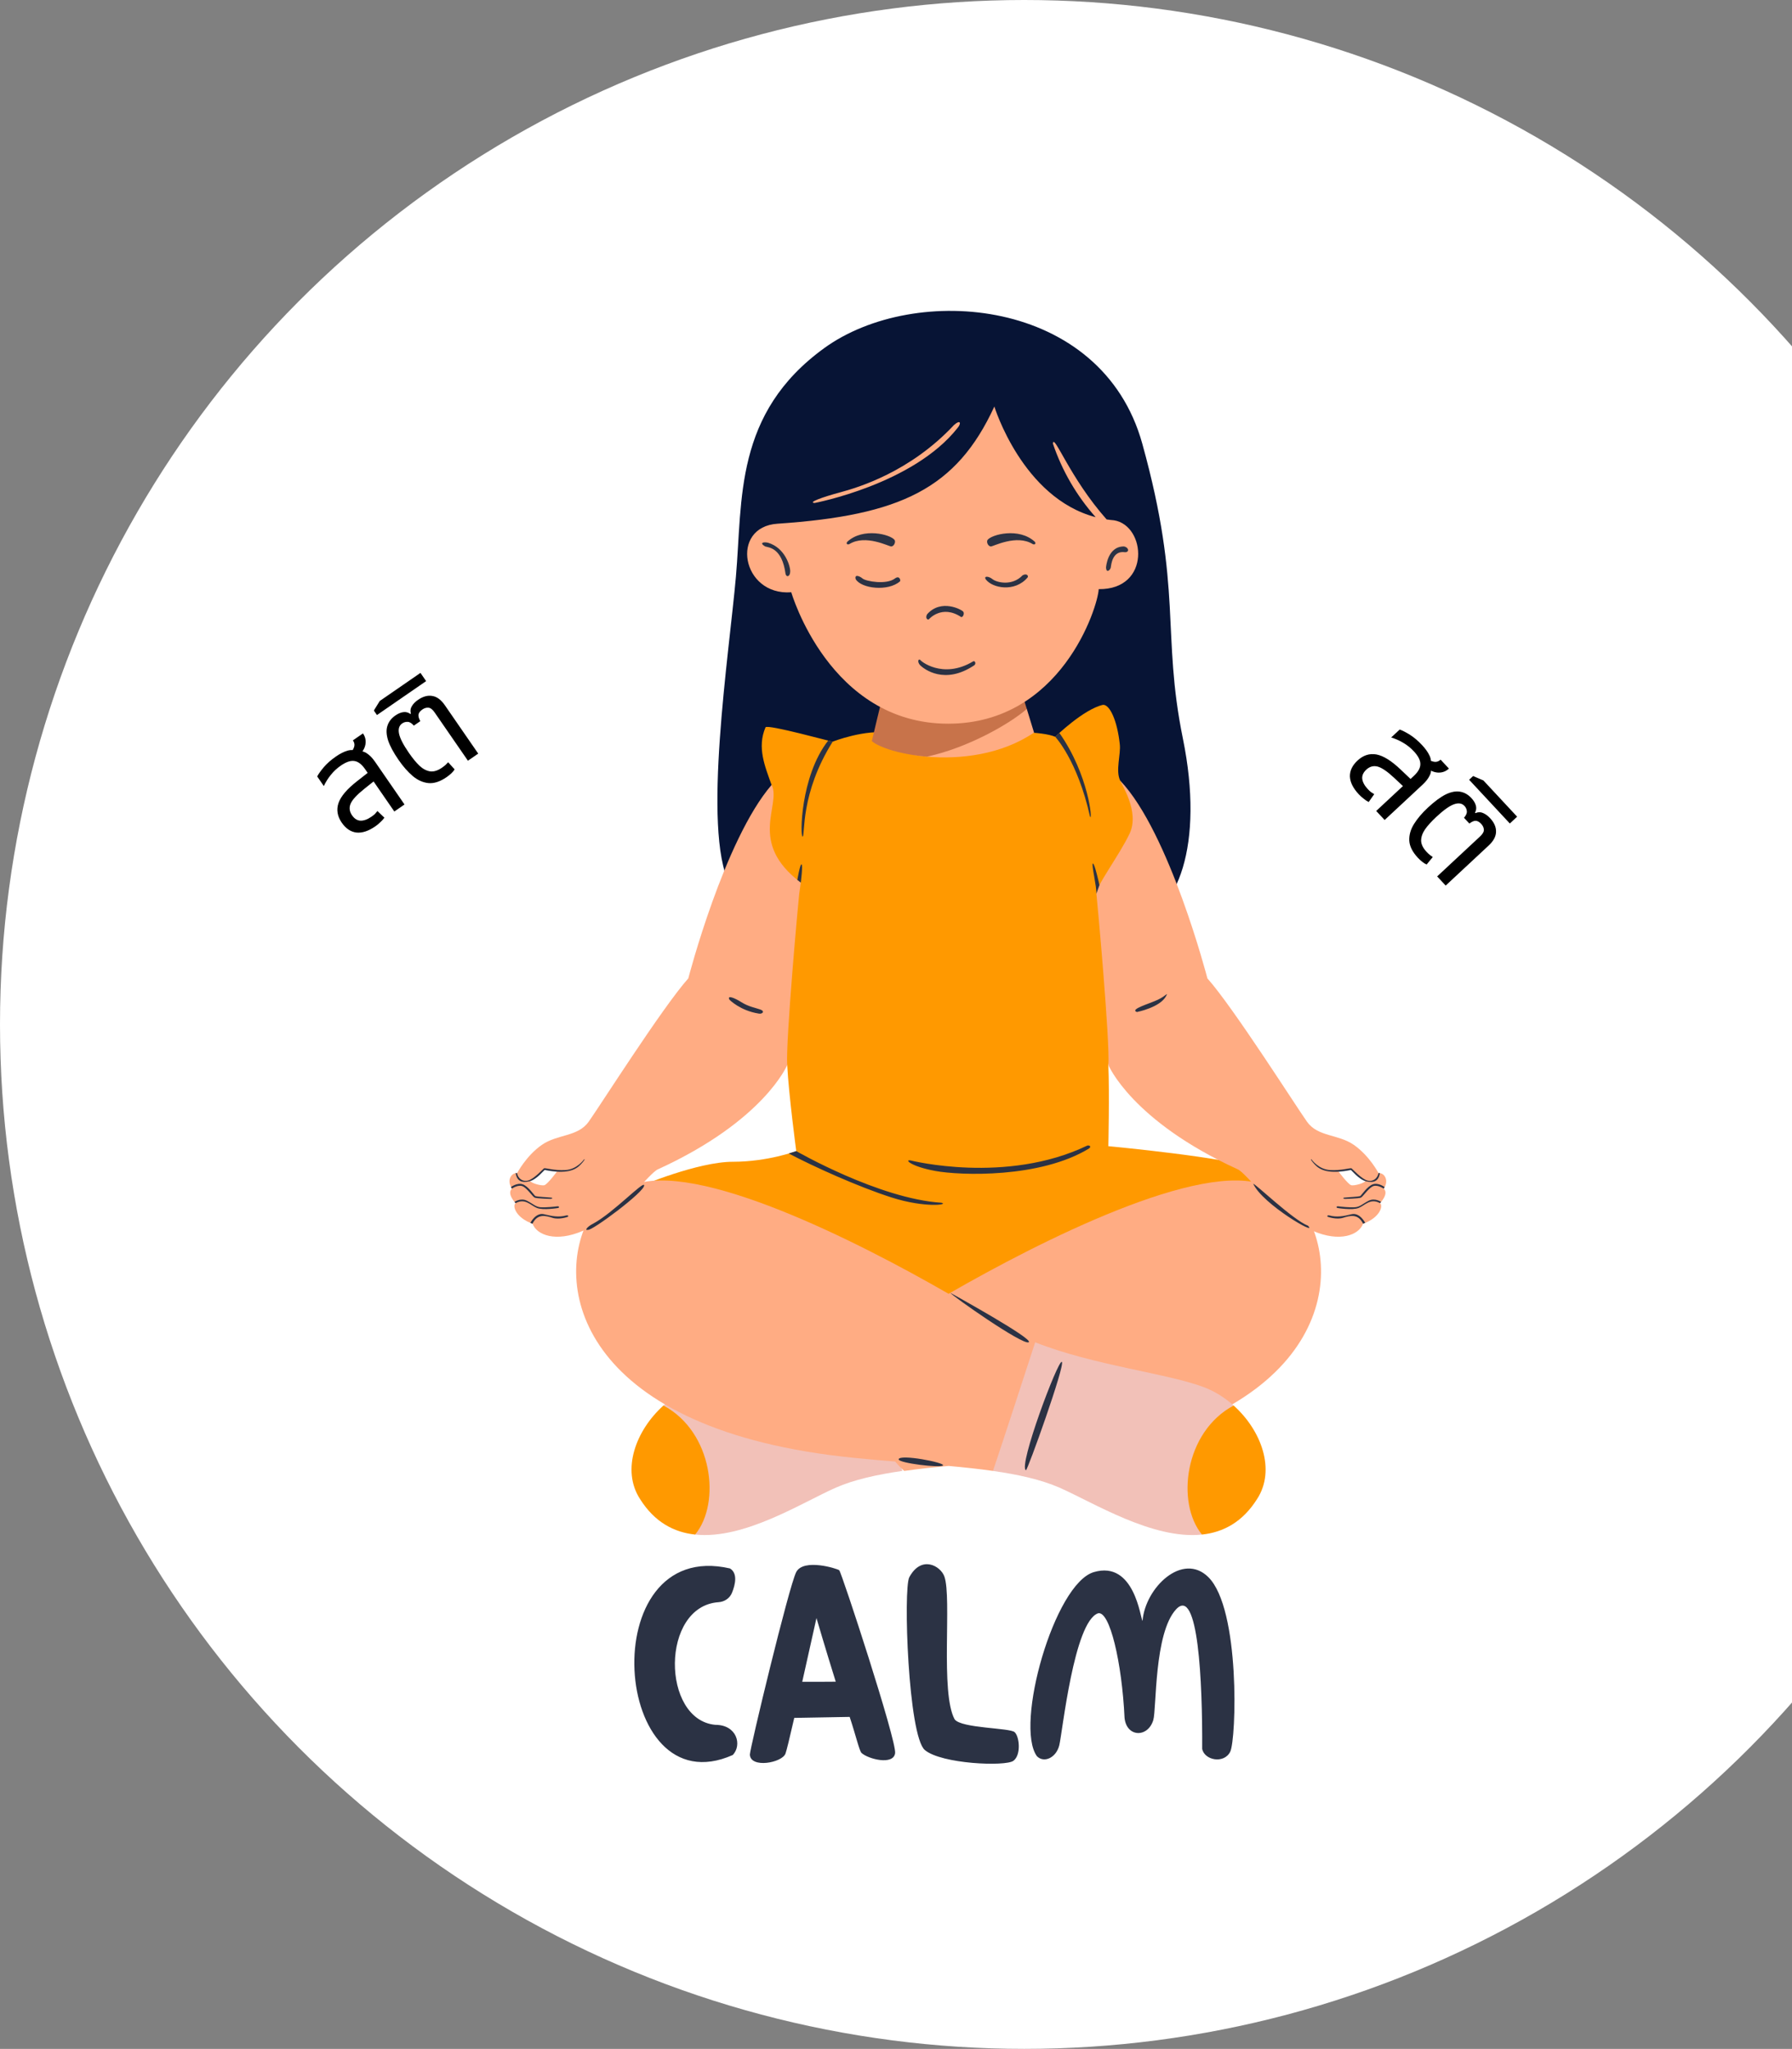 <svg width="510" height="583" viewBox="0 0 510 583" fill="none" xmlns="http://www.w3.org/2000/svg">
<rect x="0" y="0" width="510" height="583" fill="#808080" stroke="none"/>
<circle cx="291.5" cy="291.5" r="291.5" fill="white"/>
<path d="M207.607 251.533C199.784 235.971 207.508 186.079 209.44 164.097C211.362 142.11 208.888 117.641 234.622 99.02C260.351 80.4 313.523 84.589 325.086 126.223C336.648 167.852 330.513 180.037 336.648 210.151C342.784 240.27 335.247 260.388 322.211 263.064" fill="#071435"/>
<path d="M188.591 400.151C191.086 397.92 193.685 395.894 196.742 394.726C207.138 390.783 228.221 388.511 244.804 381.934C248.034 391.872 253.997 410.152 256.815 418.541C249.581 419.583 243.075 421.028 237.903 423.29C228.237 427.537 211.841 438.135 197.825 436.648C194.497 428.568 189.742 418.515 188.591 400.151Z" fill="#F2C1B8"/>
<path d="M219.581 223.336C217.732 218.121 215.388 212.706 217.867 206.951C218.487 206.025 236.841 211.12 236.982 211.041C237.122 210.968 246.2 207.438 253.273 208.528C260.346 209.622 293.013 206.506 300.32 209.653C300.32 209.653 308.372 201.783 313.929 200.553C315.841 200.469 317.956 205.014 318.685 211.727C319.039 214.675 317.403 219.288 318.815 222.137C318.815 222.137 325.049 229.96 327.06 246.093C329.065 262.221 315.435 303.048 315.435 303.048C315.773 311.102 315.435 326.141 315.435 326.141C315.435 326.141 350.445 329.392 357.971 332.681C365.487 335.974 317.575 406.565 268.284 400.936C218.987 395.307 182.153 337.53 182.153 337.53C182.153 337.53 198.575 330.576 208.57 330.576C218.56 330.576 226.612 327.539 226.612 327.539C226.612 327.539 224.456 311.395 224.039 303.048C224.039 303.048 213.159 272.096 212.825 260.65C212.497 249.209 219.581 223.336 219.581 223.336Z" fill="#FF9900"/>
<path d="M263.81 215.309C256.284 214.675 254.341 212.481 252.221 210.664C252.221 210.664 261.154 202.343 261.341 201.972L286.456 201.537L292.221 201.715L294.284 208.454C284.924 214.795 273.2 216.104 263.81 215.309ZM372.388 346.819L360.19 337.331C342.008 329.874 295.831 353.238 269.966 368.146C244.101 353.238 197.924 329.874 179.742 337.331L167.549 346.819C157.039 366.806 166.148 407.167 243.091 414.828C246.93 415.231 250.846 415.561 254.763 415.875C255.664 416.933 256.539 417.834 257.336 418.546C261.357 417.97 265.607 417.52 269.976 417.127C274.341 417.52 278.596 417.97 282.617 418.546C283.414 417.844 284.284 416.933 285.19 415.875C289.107 415.561 293.013 415.221 296.857 414.828C373.779 407.167 382.888 366.795 372.388 346.819Z" fill="#FFAC83"/>
<path d="M342.081 436.653C328.07 438.14 311.169 427.542 301.513 423.3C296.341 421.028 289.836 419.583 282.601 418.546C285.419 410.163 291.383 391.883 294.612 381.944C311.2 388.516 332.289 390.783 342.674 394.736C345.732 395.894 348.596 397.711 351.086 399.941C349.945 418.3 345.419 428.568 342.081 436.653Z" fill="#F2C1B8"/>
<path d="M197.836 436.653C191.799 436.009 186.299 433.129 182.143 426.526C176.789 418.284 180.93 407.005 188.82 399.936C202.893 407.45 205.226 427.683 197.836 436.653ZM342.081 436.653C348.117 436.009 353.622 433.129 357.773 426.526C363.127 418.284 358.992 407.005 351.096 399.936C337.023 407.45 334.69 427.683 342.081 436.653Z" fill="#FF9900"/>
<path d="M251.06 198.809L287.435 196.772L290.216 196.615C290.388 196.688 290.56 196.767 290.726 196.84L291.154 198.243L292.221 201.726C287.581 205.815 275.575 212.769 263.799 215.303C256.273 214.665 250.237 212.696 248.117 210.879C248.122 210.884 250.877 199.181 251.06 198.809Z" fill="#C8734A"/>
<path d="M312.69 167.642C312.45 172.805 301.919 205.925 269.851 205.925C235.992 205.925 225.195 168.527 225.195 168.527C211.002 169.58 207.648 149.87 221.315 149.017C256.242 146.65 272.195 139.104 282.992 115.672C282.992 115.672 290.956 141.691 311.82 147.158C306.424 141.089 302.247 133.926 299.653 126.212C299.909 123.139 304.424 135.947 314.945 147.802C315.633 147.907 316.325 147.99 317.039 148.048C326.169 149.514 327.633 167.81 312.69 167.642ZM392.742 342.347C393.784 343.148 392.601 346.567 387.93 348.201C386.752 351.411 381.32 353.568 373.653 350.243C362.742 345.525 354.805 333.717 352.159 332.681C321.982 318.878 315.445 303.048 315.445 303.048C315.924 296.377 312.273 256.309 312.034 254.324C311.784 252.334 318.445 243.537 321.466 237.238C324.482 230.934 318.95 222.864 318.825 222.147C332.872 236.882 343.627 278.401 343.627 278.401C350.94 286.57 368.898 314.882 371.992 319.208C375.086 323.527 380.841 322.669 385.299 325.769C389.758 328.863 392.336 333.817 392.336 333.817C393.82 333.607 395.487 335.707 393.82 338.231C395.367 339.702 392.742 342.347 392.742 342.347ZM388.664 335.906C388.664 335.906 387.242 335.32 386.44 334.545C385.643 333.764 384.93 332.749 384.518 332.691C384.117 332.633 380.883 333.188 380.883 333.188C380.857 333.335 383.627 336.906 384.487 337.22C385.341 337.545 388.685 336.55 388.664 335.906ZM227.903 251.141L227.456 254.324C227.211 256.319 223.56 296.388 224.044 303.048C224.044 303.048 217.508 318.878 187.336 332.681C184.68 333.707 176.747 345.525 165.836 350.243C158.164 353.568 152.737 351.411 151.56 348.201C146.888 346.567 145.706 343.148 146.747 342.347C146.747 342.347 144.127 339.692 145.695 338.221C144.028 335.702 145.695 333.602 147.174 333.806C147.174 333.806 149.758 328.853 154.216 325.763C158.674 322.669 164.424 323.522 167.523 319.197C170.617 314.872 188.575 286.564 195.888 278.396C195.888 278.396 206.091 238.998 219.607 223.336C222.466 229.085 212.648 239.642 227.903 251.141ZM158.591 333.188C158.591 333.188 155.362 332.633 154.956 332.691C154.555 332.749 153.836 333.759 153.034 334.545C152.232 335.32 150.81 335.906 150.81 335.906C150.794 336.55 154.143 337.545 154.987 337.22C155.846 336.906 158.607 333.335 158.591 333.188ZM231.841 143.121C231.841 143.121 259.919 137.832 272.575 121.699C273.643 120.411 273.32 119.301 271.497 120.945C259.013 134.297 244.252 138.712 239.112 140.094C233.971 141.476 229.836 142.99 231.841 143.121Z" fill="#FFAC83"/>
<path d="M254.721 164.584C256.055 163.626 256.383 165.223 256.133 165.422C252.773 168.37 245.138 167.496 243.534 164.81C243.117 163.385 244.528 163.815 245.487 164.616C246.44 165.427 252.32 166.464 254.721 164.584ZM292.747 381.944C294.596 381.159 270.45 367.864 270.45 367.864C271.112 368.806 290.898 382.729 292.747 381.944ZM217.768 155.489C218.815 155.819 222.539 155.819 223.56 163.254C223.763 164.338 224.877 164.155 224.893 162.584C224.909 161.013 223.393 155.897 218.633 154.447C217.367 154.117 215.95 154.431 217.768 155.489ZM253.742 340.734C263.258 343.776 270.237 342.787 267.93 342.232C250.195 341.116 226.612 327.539 226.612 327.539L224.487 328.225C231.403 331.88 244.226 337.692 253.742 340.734ZM228.435 238.039C229.195 237.689 227.68 225.818 236.982 211.041L235.7 210.737C227.69 220.932 227.68 238.385 228.435 238.039ZM266.19 333.189C273.305 334.503 295.971 335.304 309.919 326.811C310.805 326.12 309.831 325.79 309.383 325.994C286.299 337.048 259.216 330.209 259.216 330.209C257.268 329.822 259.081 331.88 266.19 333.189ZM228.122 245.952C227.706 245.711 226.924 250.376 226.924 250.376L227.909 251.141C227.903 251.141 228.544 246.192 228.122 245.952ZM241.752 154.803C246.315 151.991 252.95 155.484 253.617 155.489C254.367 155.505 254.982 154.332 254.607 153.646C253.435 152.075 245.643 150.017 241.169 154.127C240.674 154.641 241.143 155.133 241.752 154.803ZM277.32 189.274C277.862 188.771 277.461 187.902 276.94 188.2C268.206 193.442 261.752 187.876 261.982 187.844C261.284 187.231 260.976 188.472 261.982 189.399C262.987 190.321 268.81 195.002 277.32 189.274ZM312.023 254.324L312.903 251.832C312.903 251.832 311.456 245.308 311.018 245.721C310.586 246.135 312.148 252.282 312.023 254.324ZM301.497 208.554L300.315 209.653C300.315 209.653 306.669 216.382 310.216 232.358C311.013 234.028 309.924 220.519 301.497 208.554ZM323.555 287.968C323.555 287.968 330.247 286.664 331.909 283.355C332.45 282.182 331.95 283.307 329.523 284.47C327.096 285.627 321.43 287.161 323.555 287.968ZM316.127 161.469C316.252 160.746 316.528 156.573 320.221 157.133C321.57 157.096 321.169 155.646 319.82 155.489C315.174 155.515 314.773 161.427 314.773 161.469C314.846 163.254 316.002 162.181 316.127 161.469ZM282.023 155.489C282.69 155.484 289.325 151.986 293.888 154.803C294.497 155.133 294.966 154.641 294.476 154.127C289.992 150.017 282.195 152.085 281.039 153.646C280.659 154.332 281.273 155.505 282.023 155.489ZM264.377 176.193C264.377 176.193 268.065 171.91 273.57 175.596C274.138 175.596 274.497 174.575 274.153 174.062C273.768 173.497 267.846 170.266 263.846 174.795C263.216 175.968 264.07 176.497 264.377 176.193ZM292.445 164.323C292.763 163.966 292.325 163.008 291.039 163.694C288.018 166.873 283.627 165.726 282.482 164.81C281.341 163.888 279.935 163.857 280.528 164.825C282.362 167.365 288.831 168.611 292.445 164.323ZM389.502 341.672C387.716 342.588 387.065 343.426 385.586 343.52C384.107 343.63 381.383 343.342 380.893 343.258C380.398 343.185 380.143 343.572 380.643 343.729C380.643 343.729 384.877 344.442 386.69 343.703C388.497 342.97 390.013 340.834 392.747 342.347L393.06 341.991C393.06 341.991 391.278 340.755 389.502 341.672ZM302.195 387.515C301.153 386.767 289.695 417.3 291.982 418.347C292.393 418.53 303.247 388.27 302.195 387.515ZM390.758 336.975C389.174 337.488 387.461 340.074 387.174 340.305C386.888 340.535 383.044 340.703 382.534 340.792C382.023 340.886 382.419 341.143 382.805 341.143C382.94 341.143 386.674 341.033 387.273 340.792C387.872 340.556 389.195 338.43 390.528 337.645C391.867 336.859 393.794 338.221 393.794 338.221L394.055 337.776C394.055 337.776 392.336 336.461 390.758 336.975ZM268.372 416.975C269.044 416.174 255.914 413.65 255.758 415.247C255.659 416.3 267.695 417.776 268.372 416.975ZM215.987 288.418C216.971 288.596 217.794 287.753 216.398 287.256C214.997 286.763 213.018 286.434 211.044 285.193C209.07 283.952 206.841 283.035 207.607 284.47C207.607 284.465 210.633 287.591 215.987 288.418ZM356.68 336.859C359.388 342.745 375.346 351.914 372.247 348.772C367.997 347.143 356.961 336.519 356.68 336.859ZM384.659 345.504C382.315 346.086 380.487 346.426 378.284 345.845C377.768 345.74 377.534 346.128 377.971 346.259C377.971 346.259 380.331 347.102 382.19 346.531C384.049 345.96 386.461 345.169 387.93 348.196L388.539 347.96C388.539 347.971 387.002 344.934 384.659 345.504ZM384.435 332.922C384.601 332.874 386.706 335.65 388.794 336.137C390.893 336.629 392.336 336.179 392.716 333.807H392.315C392.075 335.22 390.836 336.346 389.19 335.932C387.544 335.519 384.93 332.649 384.648 332.45C384.367 332.251 381.82 333.121 378.528 332.937C375.247 332.749 373.299 329.974 373.299 329.974C373.002 329.623 372.815 329.905 374.232 331.403C375.643 332.895 378.096 334.173 384.435 332.922ZM148.945 337.645C150.284 338.43 151.601 340.556 152.2 340.792C152.799 341.033 156.534 341.143 156.669 341.143C157.055 341.143 157.45 340.886 156.94 340.792C156.43 340.703 152.586 340.546 152.299 340.305C152.013 340.074 150.299 337.488 148.716 336.975C147.127 336.461 145.409 337.776 145.409 337.776L145.669 338.221C145.68 338.221 147.607 336.859 148.945 337.645ZM158.836 343.729C159.341 343.572 159.086 343.185 158.591 343.258C158.096 343.331 155.377 343.619 153.893 343.52C152.414 343.415 151.763 342.577 149.982 341.672C148.195 340.755 146.419 342.001 146.419 342.001L146.732 342.357C149.471 340.844 150.982 342.975 152.794 343.714C154.601 344.442 158.836 343.729 158.836 343.729ZM161.19 345.845C158.976 346.426 157.159 346.075 154.815 345.504C152.471 344.928 150.935 347.971 150.935 347.971L151.544 348.201C153.013 345.175 155.424 345.96 157.284 346.541C159.143 347.112 161.502 346.269 161.502 346.269C161.94 346.128 161.716 345.74 161.19 345.845ZM166.164 329.963C166.164 329.963 164.216 332.749 160.935 332.932C157.653 333.121 155.096 332.246 154.815 332.445C154.539 332.644 151.93 335.508 150.278 335.922C148.622 336.336 147.388 335.215 147.153 333.801H146.758C147.138 336.173 148.581 336.618 150.68 336.131C152.778 335.644 154.872 332.864 155.039 332.916C161.377 334.163 163.815 332.874 165.226 331.387C166.643 329.895 166.461 329.617 166.164 329.963ZM183.32 337.289C183.31 335.791 174.487 345.169 168.778 348.201C166.971 349.112 166.362 350.217 167.299 349.94C168.278 350.432 183.549 339.064 183.32 337.289ZM325.159 461.227C324.581 460.698 322.93 443.911 311.299 447.335C300.044 450.65 288.711 490.928 295.107 499.725C297.148 501.772 300.586 500.143 301.466 496.63C302.346 493.116 305.617 461.473 312.502 459.054C315.831 458.242 319.305 473.093 320.044 488.817C320.633 494.415 326.711 494.488 328.226 489.43C329.169 486.252 328.424 464.699 334.721 457.918C341.023 451.142 342.237 478.596 342.138 497.625C342.773 500.898 348.367 501.966 350.117 498.447C351.867 494.933 353.028 457.818 343.893 448.765C336.565 441.518 325.924 451.744 325.159 461.227ZM238.841 446.801C239.471 447.278 255.221 495.347 254.747 498.861C254.268 502.374 247.086 500.552 245.18 498.787C244.581 498.232 243.518 493.656 241.815 488.535L226.044 488.817C224.669 494.797 223.872 498.086 223.549 498.971C222.596 501.61 213.57 503.254 213.414 499.259C213.351 497.787 224.539 451.32 226.601 447.33C228.674 443.35 238.206 446.319 238.841 446.801ZM237.851 478.517C235.055 469.595 232.367 460.41 232.367 460.41C232.367 460.41 230.367 469.443 228.315 478.549C231.034 478.565 235.023 478.538 237.851 478.517ZM271.695 489.236C267.534 481.659 270.94 454.677 268.768 448.587C267.68 445.55 262.221 442.434 258.789 448.786C257.028 452.043 258.461 493.991 263.216 497.97C267.971 501.945 286.117 502.688 288.398 501.039C290.674 499.384 290.138 494.085 288.742 492.86C287.336 491.634 273.586 491.792 271.695 489.236ZM203.586 490.791C188.206 489.42 187.95 457.017 204.523 455.891C206.206 455.776 207.706 454.771 208.336 453.189C209.273 450.859 209.997 447.665 207.747 446.293C168.68 437.308 174.086 514.711 208.549 499.374C211.232 496.557 209.758 490.791 203.586 490.791Z" fill="#2B3244"/>
<path d="M112.224 230.912L103.932 218.895C102.948 217.468 101.922 216.686 100.855 216.547C99.794 216.372 98.507 216.807 96.992 217.852C95.895 218.609 94.947 219.49 94.15 220.494C93.359 221.461 92.695 222.518 92.159 223.666L90.273 220.933C90.683 220.165 91.327 219.267 92.205 218.239C93.106 217.197 94.236 216.206 95.597 215.267C96.76 214.464 97.839 213.914 98.833 213.617C99.849 213.305 100.796 213.364 101.676 213.794C102.687 213.615 103.592 213.8 104.392 214.349C105.215 214.884 105.989 215.677 106.716 216.731L115.122 228.912L112.224 230.912ZM106.789 235.148C104.857 236.481 103.073 237.064 101.436 236.898C99.805 236.695 98.414 235.759 97.263 234.091C96.006 232.27 95.695 230.411 96.331 228.514C96.988 226.603 98.749 224.529 101.612 222.294L105.207 219.474L106.888 221.91L103.689 224.457C101.556 226.156 100.251 227.575 99.773 228.714C99.318 229.838 99.454 230.927 100.181 231.981C100.862 232.969 101.669 233.481 102.602 233.518C103.557 233.539 104.594 233.164 105.713 232.392C106.086 232.134 106.411 231.877 106.688 231.622C106.95 231.344 107.193 231.062 107.418 230.778L109.401 232.665C109.09 233.107 108.705 233.535 108.245 233.949C107.823 234.37 107.338 234.77 106.789 235.148ZM102.282 214.882L99.568 214.471C100.078 213.989 100.464 213.399 100.727 212.699C100.989 212 100.893 211.321 100.439 210.662L103.303 208.686C103.773 209.366 104.024 210.084 104.059 210.837C104.1 211.554 103.96 212.267 103.638 212.975C103.301 213.66 102.849 214.296 102.282 214.882ZM127.111 221.125C125.267 222.398 123.553 222.965 121.968 222.828C120.367 222.668 118.87 222.001 117.475 220.825C116.066 219.627 114.717 218.095 113.43 216.229C111.945 214.078 110.946 212.208 110.433 210.619C109.941 209.014 109.886 207.643 110.267 206.505C110.633 205.345 111.387 204.371 112.528 203.584C113.296 203.054 114.035 202.739 114.743 202.639C115.474 202.523 116.161 202.697 116.804 203.16L116.936 203.07C116.716 202.282 116.808 201.57 117.212 200.935C117.601 200.278 118.18 199.684 118.948 199.154C120.375 198.169 121.737 197.796 123.036 198.034C124.341 198.235 125.531 199.115 126.606 200.674L136.102 214.435L133.172 216.457L123.699 202.728C123.108 201.872 122.52 201.419 121.935 201.37C121.35 201.32 120.772 201.492 120.201 201.886C119.565 202.325 119.199 202.804 119.104 203.323C119.03 203.827 119.203 204.453 119.622 205.201L117.778 206.473C117.16 205.766 116.574 205.409 116.019 205.403C115.449 205.375 114.934 205.52 114.473 205.838C113.595 206.444 113.292 207.414 113.565 208.749C113.823 210.061 114.762 211.892 116.382 214.24C117.427 215.755 118.431 216.974 119.392 217.898C120.376 218.807 121.39 219.338 122.436 219.492C123.466 219.623 124.585 219.272 125.792 218.439C126.231 218.136 126.578 217.864 126.833 217.624C127.088 217.383 127.325 217.139 127.542 216.891L129.384 218.925C129.16 219.306 128.841 219.689 128.426 220.072C128.01 220.456 127.572 220.807 127.111 221.125ZM107.284 203.461L106.398 202.177L108.074 199.465L119.663 191.468L121.276 193.806L107.284 203.461Z" fill="black"/>
<path d="M391.667 230.752L402.353 220.803C403.621 219.622 404.247 218.493 404.228 217.417C404.248 216.342 403.631 215.131 402.377 213.785C401.468 212.809 400.459 211.999 399.35 211.356C398.279 210.714 397.136 210.211 395.923 209.847L398.353 207.584C399.173 207.878 400.154 208.385 401.299 209.105C402.461 209.844 403.605 210.819 404.732 212.029C405.695 213.063 406.396 214.051 406.834 214.991C407.29 215.951 407.37 216.897 407.072 217.83C407.396 218.804 407.344 219.726 406.917 220.598C406.508 221.489 405.835 222.37 404.898 223.243L394.066 233.328L391.667 230.752ZM386.686 225.989C385.087 224.271 384.251 222.591 384.178 220.947C384.142 219.304 384.866 217.792 386.349 216.411C387.969 214.903 389.763 214.325 391.732 214.678C393.718 215.051 396.025 216.492 398.653 219.001L401.965 222.147L399.799 224.165L396.814 221.369C394.824 219.506 393.23 218.421 392.034 218.114C390.855 217.826 389.797 218.119 388.861 218.991C387.982 219.809 387.593 220.682 387.692 221.61C387.809 222.557 388.331 223.529 389.258 224.524C389.566 224.856 389.868 225.14 390.161 225.377C390.474 225.596 390.788 225.796 391.102 225.977L389.522 228.213C389.04 227.969 388.561 227.65 388.085 227.256C387.607 226.899 387.141 226.477 386.686 225.989ZM406.083 218.587L406.096 215.842C406.646 216.277 407.287 216.573 408.017 216.731C408.747 216.889 409.405 216.696 409.991 216.151L412.362 218.698C411.757 219.261 411.084 219.614 410.343 219.758C409.64 219.902 408.915 219.867 408.168 219.652C407.44 219.418 406.745 219.063 406.083 218.587ZM403.511 244.06C401.985 242.42 401.175 240.806 401.08 239.218C401.006 237.612 401.449 236.033 402.41 234.482C403.39 232.914 404.71 231.357 406.369 229.812C408.282 228.031 409.987 226.772 411.485 226.033C413.001 225.313 414.35 225.059 415.531 225.271C416.732 225.465 417.805 226.069 418.75 227.084C419.386 227.767 419.805 228.452 420.006 229.139C420.227 229.845 420.154 230.55 419.789 231.254L419.898 231.371C420.646 231.039 421.364 231.027 422.051 231.334C422.757 231.624 423.429 232.11 424.065 232.793C425.246 234.062 425.813 235.355 425.766 236.674C425.756 237.995 425.059 239.3 423.673 240.59L411.436 251.984L409.01 249.379L421.218 238.012C421.979 237.303 422.342 236.656 422.306 236.07C422.271 235.484 422.016 234.937 421.544 234.429C421.017 233.863 420.49 233.571 419.962 233.552C419.453 233.553 418.858 233.815 418.179 234.338L416.653 232.698C417.263 231.984 417.531 231.352 417.456 230.802C417.401 230.234 417.183 229.745 416.801 229.336C416.074 228.555 415.071 228.396 413.79 228.86C412.529 229.306 410.854 230.501 408.766 232.445C407.419 233.699 406.358 234.869 405.584 235.954C404.827 237.059 404.449 238.14 404.449 239.197C404.469 240.235 404.978 241.291 405.978 242.365C406.341 242.755 406.66 243.059 406.936 243.276C407.211 243.493 407.487 243.692 407.763 243.872L406.018 245.989C405.609 245.823 405.184 245.563 404.744 245.207C404.304 244.852 403.893 244.469 403.511 244.06ZM418.11 221.878L419.252 220.814L422.178 222.079L431.773 232.384L429.694 234.319L418.11 221.878Z" fill="black"/>
</svg>
